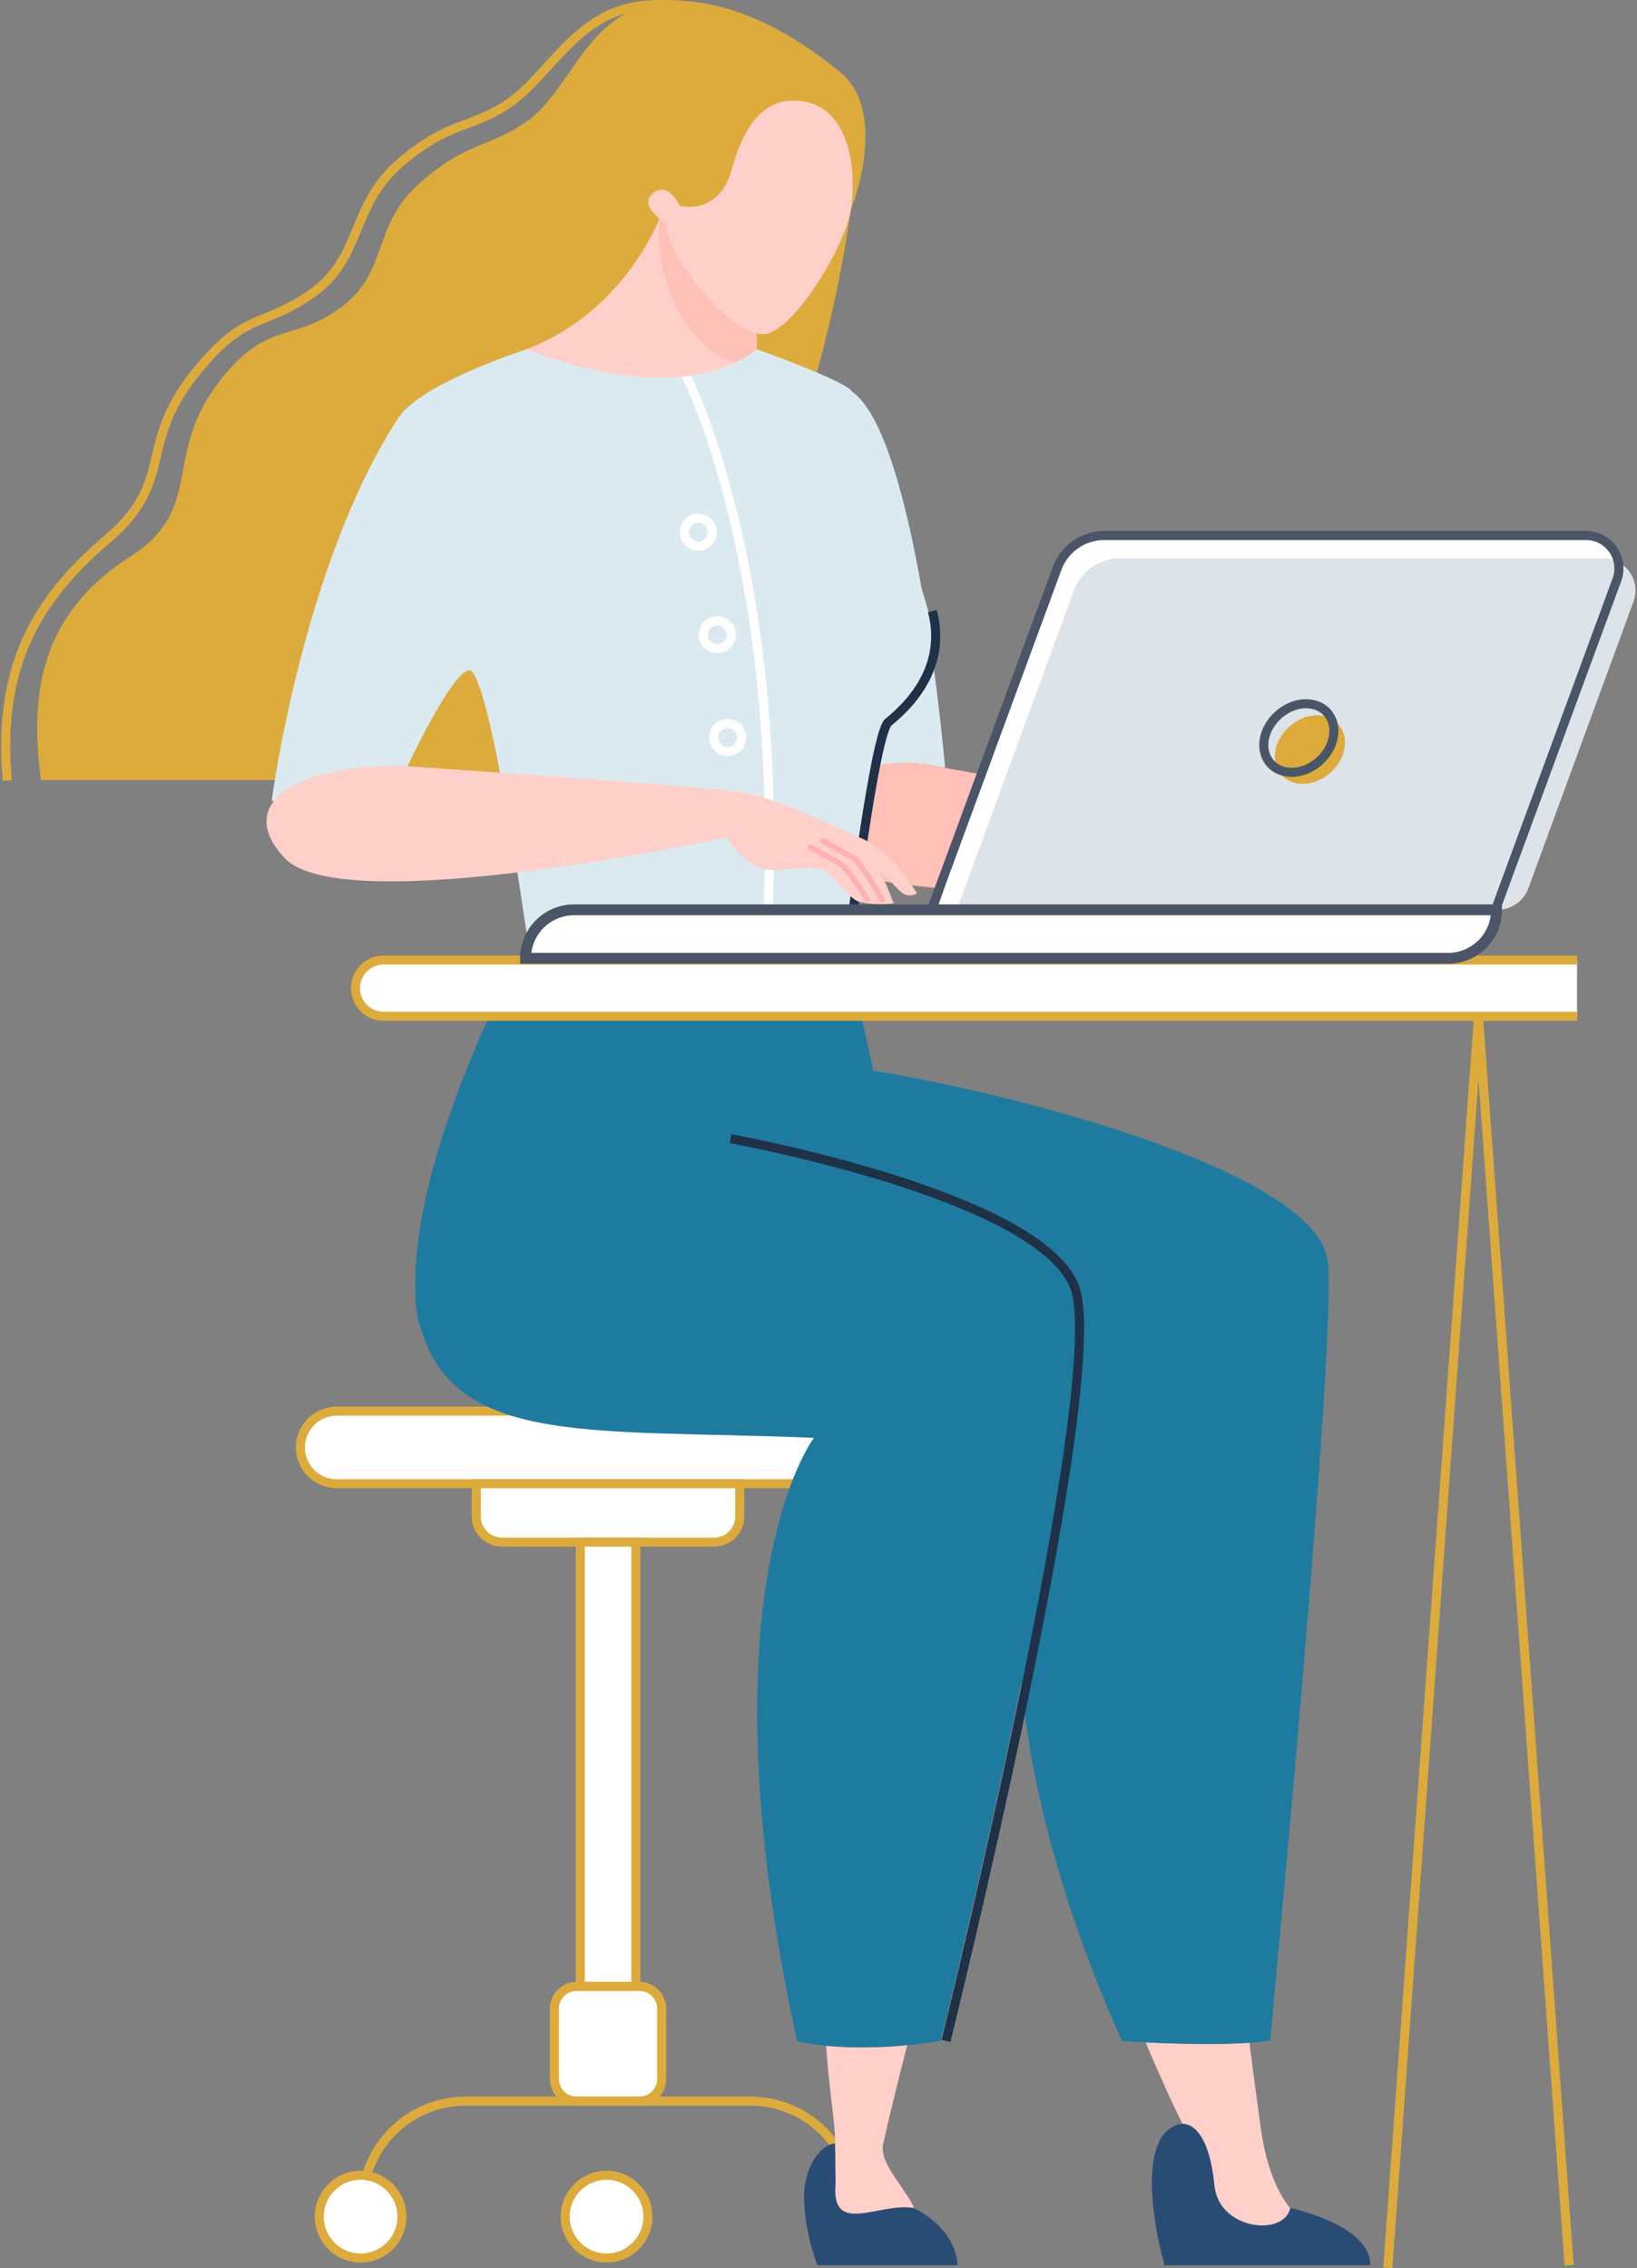 <svg width="903" height="1251" viewBox="0 0 903 1251" fill="none" xmlns="http://www.w3.org/2000/svg">
<rect x="0" y="0" width="903" height="1251" fill="#808080" stroke="none"/>
<g id="Layer 2">
<g id="&#208;&#161;&#208;&#187;&#208;&#190;&#208;&#185; 1">
<g id="2">
<g id="CHAIR">
<path id="Vector" d="M165.71 798.28C165.71 803.584 167.817 808.671 171.568 812.422C175.319 816.173 180.406 818.28 185.71 818.28H496.55C501.854 818.28 506.941 816.173 510.692 812.422C514.443 808.671 516.55 803.584 516.55 798.28C516.55 792.976 514.443 787.889 510.692 784.138C506.941 780.387 501.854 778.28 496.55 778.28H185.71C180.406 778.28 175.319 780.387 171.568 784.138C167.817 787.889 165.71 792.976 165.71 798.28Z" fill="white" stroke="#DDAB3C" stroke-width="5" stroke-miterlimit="10"/>
<path id="Vector_2" d="M276.89 850.5H393.89C397.645 850.5 401.247 849.008 403.903 846.353C406.558 843.697 408.05 840.095 408.05 836.34V818.28H262.74V836.35C262.743 840.102 264.234 843.7 266.887 846.353C269.54 849.006 273.138 850.497 276.89 850.5Z" fill="white" stroke="#DDAB3C" stroke-width="5" stroke-miterlimit="10"/>
<path id="Vector_3" d="M350.72 1095.58H320.11L320.11 850.5H350.72V1095.58Z" fill="white" stroke="#DDAB3C" stroke-width="5" stroke-miterlimit="10"/>
<path id="Vector_4" d="M352.75 1158.8H318.06C311.3 1158.8 305.82 1153.32 305.82 1146.56V1107.82C305.82 1101.06 311.3 1095.58 318.06 1095.58H352.75C359.51 1095.58 364.99 1101.06 364.99 1107.82V1146.56C364.99 1153.32 359.51 1158.8 352.75 1158.8Z" fill="white" stroke="#DDAB3C" stroke-width="5" stroke-miterlimit="10"/>
<path id="Vector_5" d="M199.94 1215.74C199.94 1200.64 205.939 1186.16 216.617 1175.48C227.296 1164.8 241.779 1158.8 256.88 1158.8H413.94C429.041 1158.8 443.524 1164.8 454.203 1175.48C464.881 1186.16 470.88 1200.64 470.88 1215.74" stroke="#DDAB3C" stroke-width="5" stroke-miterlimit="10"/>
<path id="Vector_6" d="M198.91 1245.32C186.312 1245.32 176.1 1235.11 176.1 1222.51C176.1 1209.91 186.312 1199.7 198.91 1199.7C211.508 1199.7 221.72 1209.91 221.72 1222.51C221.72 1235.11 211.508 1245.32 198.91 1245.32Z" fill="white" stroke="#DDAB3C" stroke-width="5" stroke-miterlimit="10"/>
<path id="Vector_7" d="M472.32 1245.32C459.722 1245.32 449.51 1235.11 449.51 1222.51C449.51 1209.91 459.722 1199.7 472.32 1199.7C484.918 1199.7 495.13 1209.91 495.13 1222.51C495.13 1235.11 484.918 1245.32 472.32 1245.32Z" fill="white" stroke="#DDAB3C" stroke-width="5" stroke-miterlimit="10"/>
<path id="Vector_8" d="M334.59 1245.32C321.992 1245.32 311.78 1235.11 311.78 1222.51C311.78 1209.91 321.992 1199.7 334.59 1199.7C347.188 1199.7 357.4 1209.91 357.4 1222.51C357.4 1235.11 347.188 1245.32 334.59 1245.32Z" fill="white" stroke="#DDAB3C" stroke-width="5" stroke-miterlimit="10"/>
</g>
<g id="WOMAN">
<g id="LEGS">
<g id="LEFT LEG">
<path id="Vector_9" d="M631.94 1126.39C642.12 1150.54 651.39 1170.34 658.46 1183.33C663.72 1192.99 672.88 1249.33 721.04 1226.63C722.74 1225.83 702.04 1220.49 695.51 1173.88C693.223 1157.54 691.127 1141.78 689.22 1126.6C670.38 1127.88 646.48 1127.1 631.94 1126.39Z" fill="#FFCFC9"/>
<path id="SHOE" d="M642.35 1249.33C642.35 1249.33 622.96 1182.23 648.89 1171.99C657.17 1168.72 667.21 1176.99 669.89 1205.23C672.24 1229.92 708.31 1233.75 711.71 1217.79C711.71 1217.79 755.93 1226.79 755.93 1249.33H642.35Z" fill="#294C75"/>
<path id="Vector_10" d="M618.85 1125.63C618.85 1125.63 672.41 1129.46 700.58 1125.45C700.58 1125.45 737.98 735.3 732.39 695.16C725.66 646.87 564.9 604.07 481.79 590.5L466.48 521.16C466.48 521.16 354.04 519.16 290.55 519.16C290.55 519.16 222.55 640.16 229.55 720.16C236.55 800.16 383.17 782 578.98 782C578.98 782 519.28 902.51 618.85 1125.63Z" fill="#1E7B9F"/>
</g>
<g id="RIGHT LEG">
<path id="Vector_11" d="M455.69 1128.29C470.587 1129.61 485.576 1129.49 500.45 1127.93C495.45 1147.38 490.83 1165.93 487.16 1182.5C484.79 1193.14 500.02 1207.5 504.36 1217.95L504.02 1217.79C484.02 1214.6 457.19 1233.54 459.95 1203.98C462.71 1174.42 458.47 1167.05 455.69 1128.29Z" fill="#FFCFC9"/>
<path id="SHOE_2" d="M460.55 1182.23C453.67 1182.23 442.49 1194.67 443.6 1214.59C444.238 1226.48 446.701 1238.19 450.9 1249.33H528.23C526.87 1227.88 504.02 1217.79 504.02 1217.79C484.02 1214.6 458.19 1233.54 460.95 1203.98L460.55 1182.23Z" fill="#294C75"/>
<path id="Vector_12" d="M400.01 628C400.01 628 570.44 658.8 589.8 709.85C609.16 760.9 518.85 1125.6 518.85 1125.6C466.49 1133.6 439.63 1125.6 439.63 1125.6C385.17 875.84 448.98 793 448.98 793C322.07 787.61 241.98 799.65 229.54 720.22C225.57 695 253.93 598.53 400.01 628Z" fill="#1E7B9F"/>
<path id="Vector_13" d="M403.01 628C403.01 628 573.44 658.8 592.8 709.85C612.16 760.9 521.85 1125.6 521.85 1125.6" stroke="#1F3147" stroke-width="5" stroke-miterlimit="10"/>
</g>
</g>
<g id="LEFT HAND">
<path id="Vector_14" d="M440.48 464.58C430.35 441.68 475.32 411.58 521.34 423.58C521.34 423.58 505.82 238.9 469.45 215.63C434.15 193.05 425.65 299.4 424.45 325.37C424.49 325.37 417.96 425.84 440.48 464.58Z" fill="#DBEAF0"/>
<path id="Vector_15" d="M444.44 470.15C422.15 450.15 468.24 409.45 521.34 423.58C554.56 428.74 683.7 456.27 695.84 462.58C707.7 467.87 741.95 485.1 746.31 490.33C751.81 496.93 752.65 514.39 752.31 516.69C751.97 518.99 747.46 530.96 747.46 530.96C747.46 530.96 738.81 530.07 739.91 520.66C741.23 509.47 731.27 506 724.61 503C721.83 501.76 714.61 502.27 713.34 506.48C712.07 510.69 722.6 515.79 724.34 518.84C726.93 523.46 723.93 528.63 723.87 528.74C723.81 528.85 707.81 520.12 704.72 518.48C701.88 516.97 688.53 501.39 682.87 487.66C682.83 487.65 483.57 505.31 444.44 470.15Z" fill="#FFC0B7"/>
</g>
<g id="HAIR">
<path id="Vector_16" d="M469.17 116.26C472.92 107.15 488.46 60.01 463.28 39.65C438.1 19.29 404.89 -1.6 364.71 1.65C324.53 4.9 315 50 290.56 67C269 81.997 257.25 77.9 231 101.5C204.75 125.1 214.76 149.75 188.01 169.58C161.26 189.41 147.3 175.96 120.5 211C89.78 251.18 112.705 280.59 72.5 306.5C27.5 335.5 15 374 22.61 430.22H273.79C434.17 405.44 469.17 116.26 469.17 116.26Z" fill="#DDAB3C"/>
<path id="Vector_17" d="M451.86 36.83C427.38 15.14 398.92 0.71 358.66 2.68C318.4 4.65 304.5 41 279.88 57.54C260 70.896 247.53 66.69 220.5 90C193.47 113.31 199.76 142.26 172.31 161.69C144.86 181.12 135.46 170.97 107.5 206C75.43 246.17 97.085 265.128 59 297.5C19 331.5 -1.5 369 4 430.5" stroke="#DDAB3C" stroke-width="5" stroke-miterlimit="10"/>
</g>
<g id="BLOUSE">
<path id="Vector_18" d="M467.24 520.46C467.24 520.46 481.48 404.4 489.01 398.32C505.92 384.66 519.37 365.07 512.32 338.02C508.32 322.75 476.17 221.53 469.32 215.1C462.47 208.67 417.52 192.6 417.52 192.6H290.52C276.06 197.42 230.66 213.75 219.81 230.37C166.81 311.53 149.86 441.71 149.86 441.71H215.76C215.76 441.71 247.48 370.52 258.76 369.71C270.04 368.9 291.17 519.46 291.17 519.46C291.17 519.46 363.42 539.51 467.24 520.46Z" fill="#DBEAF0"/>
<path id="Vector_19" d="M468.24 520.46C468.24 520.46 482.48 404.4 490.01 398.32C506.92 384.66 521.37 364.07 514.32 337.02" stroke="#1F3147" stroke-width="5" stroke-miterlimit="10"/>
<path id="Vector_20" d="M378.17 206.7C378.17 206.7 436.67 318.32 422.17 530.46" stroke="white" stroke-width="5" stroke-miterlimit="10"/>
<path id="Vector_21" d="M385.16 301.2C380.902 301.2 377.45 297.748 377.45 293.49C377.45 289.232 380.902 285.78 385.16 285.78C389.418 285.78 392.87 289.232 392.87 293.49C392.87 297.748 389.418 301.2 385.16 301.2Z" stroke="white" stroke-width="5" stroke-miterlimit="10"/>
<path id="Vector_22" d="M395.73 357.74C391.472 357.74 388.02 354.288 388.02 350.03C388.02 345.772 391.472 342.32 395.73 342.32C399.988 342.32 403.44 345.772 403.44 350.03C403.44 354.288 399.988 357.74 395.73 357.74Z" stroke="white" stroke-width="5" stroke-miterlimit="10"/>
<path id="Vector_23" d="M401.38 414.48C397.122 414.48 393.67 411.028 393.67 406.77C393.67 402.512 397.122 399.06 401.38 399.06C405.638 399.06 409.09 402.512 409.09 406.77C409.09 411.028 405.638 414.48 401.38 414.48Z" stroke="white" stroke-width="5" stroke-miterlimit="10"/>
</g>
<g id="R_HAND">
<path id="Vector_24" d="M157.17 473.36C189.8 507.67 400.76 461.79 400.76 461.79C400.76 461.79 411.76 479.17 424.64 479.79C437.52 480.41 449.71 475.86 456.25 481.38C462.79 486.9 469.39 496.51 474.51 497.5C480.589 498.743 486.828 499.007 492.99 498.28C490.802 492.247 488.285 486.338 485.45 480.58C489.34 483.73 494.17 489.51 497 491.92C498.178 493.016 499.69 493.684 501.294 493.816C502.897 493.948 504.498 493.538 505.84 492.65C505.84 492.65 497.39 479.75 494.06 476.3C490.73 472.85 480.52 464.19 474.86 462.22C468.17 459.36 429 440.17 409.45 436.99C388.72 433.63 220.84 422.33 220.84 422.33C160.12 422.29 129.77 444.56 157.17 473.36Z" fill="#FFCFC9"/>
<path id="Vector_25" d="M486.68 496.27C486.68 496.27 474.56 475.2 470.5 472.97C463.35 469.03 454.02 463.85 454.02 463.85" stroke="#FFB0AF" stroke-width="3" stroke-miterlimit="10" stroke-linecap="round"/>
<path id="Vector_26" d="M478.3 495.89C478.3 495.89 467.59 478.56 463.53 476.33C456.38 472.39 447.05 467.21 447.05 467.21" stroke="#FFB0AF" stroke-width="3" stroke-miterlimit="10" stroke-linecap="round"/>
</g>
<g id="NECK">
<path id="Vector_27" d="M366.09 114.69C366.09 114.69 348.42 170.1 290.56 192.6C290.56 192.6 371.72 227.96 417.56 192.6V116.29L366.09 114.69Z" fill="#FFCFC9"/>
<path id="Vector_28" d="M405.84 199.81C409.972 197.816 413.886 195.4 417.52 192.6V116.29L366.09 114.69C366.09 114.69 365.59 116.25 364.49 118.96C359.24 142.35 373.44 190.88 405.84 199.81Z" fill="#FFC0B7"/>
</g>
<path id="HEAD" d="M367.44 123.22C367.97 141.44 402.26 184.3 421.01 184.3C436.55 184.3 465.56 137.43 469.22 116.3C472.97 94.56 469.17 56 438.17 55.46C419.01 55.13 409.17 73.13 403.42 94C396.42 119.19 374.94 113.54 374.94 113.54C374.94 113.54 368.79 99.54 360.22 106.54C351.65 113.54 367.44 123.22 367.44 123.22Z" fill="#FFCFC9"/>
</g>
<g id="TABLE">
<path id="Vector_29" d="M865.55 1249.33L815.55 560.5L765.55 1250.78" stroke="#DDAB3C" stroke-width="5" stroke-miterlimit="10"/>
<path id="Vector_30" d="M869.94 560.5H211.61C207.497 560.5 203.553 558.868 200.643 555.961C197.733 553.055 196.095 549.113 196.09 545C196.09 540.884 197.725 536.936 200.636 534.026C203.546 531.115 207.494 529.48 211.61 529.48H869.94V560.5Z" fill="white"/>
<path id="Vector_31" d="M869.94 560.5H211.61C207.497 560.5 203.553 558.868 200.643 555.961C197.733 553.055 196.095 549.113 196.09 545V545C196.09 540.884 197.725 536.936 200.636 534.026C203.546 531.115 207.494 529.48 211.61 529.48H869.94" stroke="#DDAB3C" stroke-width="5" stroke-miterlimit="10"/>
</g>
<g id="LAPTOP">
<path id="Vector_32" d="M609.17 295.32H874.84C877.767 295.322 880.651 296.031 883.246 297.387C885.84 298.742 888.07 300.703 889.744 303.104C891.419 305.505 892.489 308.275 892.865 311.178C893.24 314.081 892.909 317.032 891.9 319.78L824.9 501.78H513.8L583.1 313.51C585.062 308.175 588.614 303.57 593.276 300.318C597.938 297.065 603.485 295.32 609.17 295.32V295.32Z" stroke="black" stroke-miterlimit="10"/>
<path id="Vector_33" d="M606.78 295.32H873.43C885.76 295.32 894.32 308.39 890.06 320.72L832.06 489.13C830.903 492.75 828.641 495.917 825.592 498.186C822.543 500.455 818.86 501.712 815.06 501.78H516.78L581.35 314.22C585.27 302.86 595.42 295.32 606.78 295.32Z" fill="white"/>
<path id="Vector_34" d="M617.78 307.93H884.43C887.285 307.929 890.098 308.619 892.63 309.939C895.161 311.26 897.336 313.173 898.969 315.515C900.603 317.857 901.645 320.559 902.009 323.391C902.373 326.223 902.048 329.101 901.06 331.78L843.06 489.9C841.784 493.383 839.469 496.39 836.429 498.514C833.389 500.639 829.769 501.779 826.06 501.78H527.78L592.35 325.67C594.265 320.467 597.73 315.976 602.277 312.804C606.825 309.632 612.235 307.93 617.78 307.93Z" fill="#DCE4EA"/>
<path id="Vector_35" d="M825.52 501.78H316.66C309.565 501.78 302.761 504.598 297.745 509.615C292.728 514.631 289.91 521.435 289.91 528.53H798.77C805.865 528.53 812.668 525.712 817.685 520.695C822.702 515.679 825.52 508.875 825.52 501.78Z" fill="white" stroke="#4A5568" stroke-width="6" stroke-miterlimit="10"/>
<path id="Vector_36" d="M609.17 295.32H874.84C877.767 295.322 880.651 296.031 883.246 297.387C885.84 298.742 888.07 300.703 889.744 303.104C891.419 305.505 892.489 308.275 892.865 311.178C893.24 314.081 892.909 317.032 891.9 319.78L824.9 501.78H513.8L583.1 313.51C585.062 308.175 588.614 303.57 593.276 300.318C597.938 297.065 603.485 295.32 609.17 295.32V295.32Z" stroke="#4A5568" stroke-width="5" stroke-miterlimit="10"/>
<path id="Vector_37" d="M706.962 427.462C700.669 420.472 702.557 408.512 711.18 400.747C719.803 392.983 731.896 392.355 738.189 399.345C744.482 406.334 742.594 418.295 733.971 426.059C725.348 433.823 713.255 434.451 706.962 427.462Z" fill="#DDAB3C"/>
<path id="Vector_38" d="M700.85 421.095C694.557 414.106 696.445 402.145 705.068 394.381C713.691 386.617 725.784 385.989 732.077 392.978C738.37 399.968 736.482 411.928 727.859 419.693C719.236 427.457 707.143 428.085 700.85 421.095Z" stroke="#4A5568" stroke-width="5" stroke-miterlimit="10"/>
</g>
</g>
</g>
</g>
</svg>
